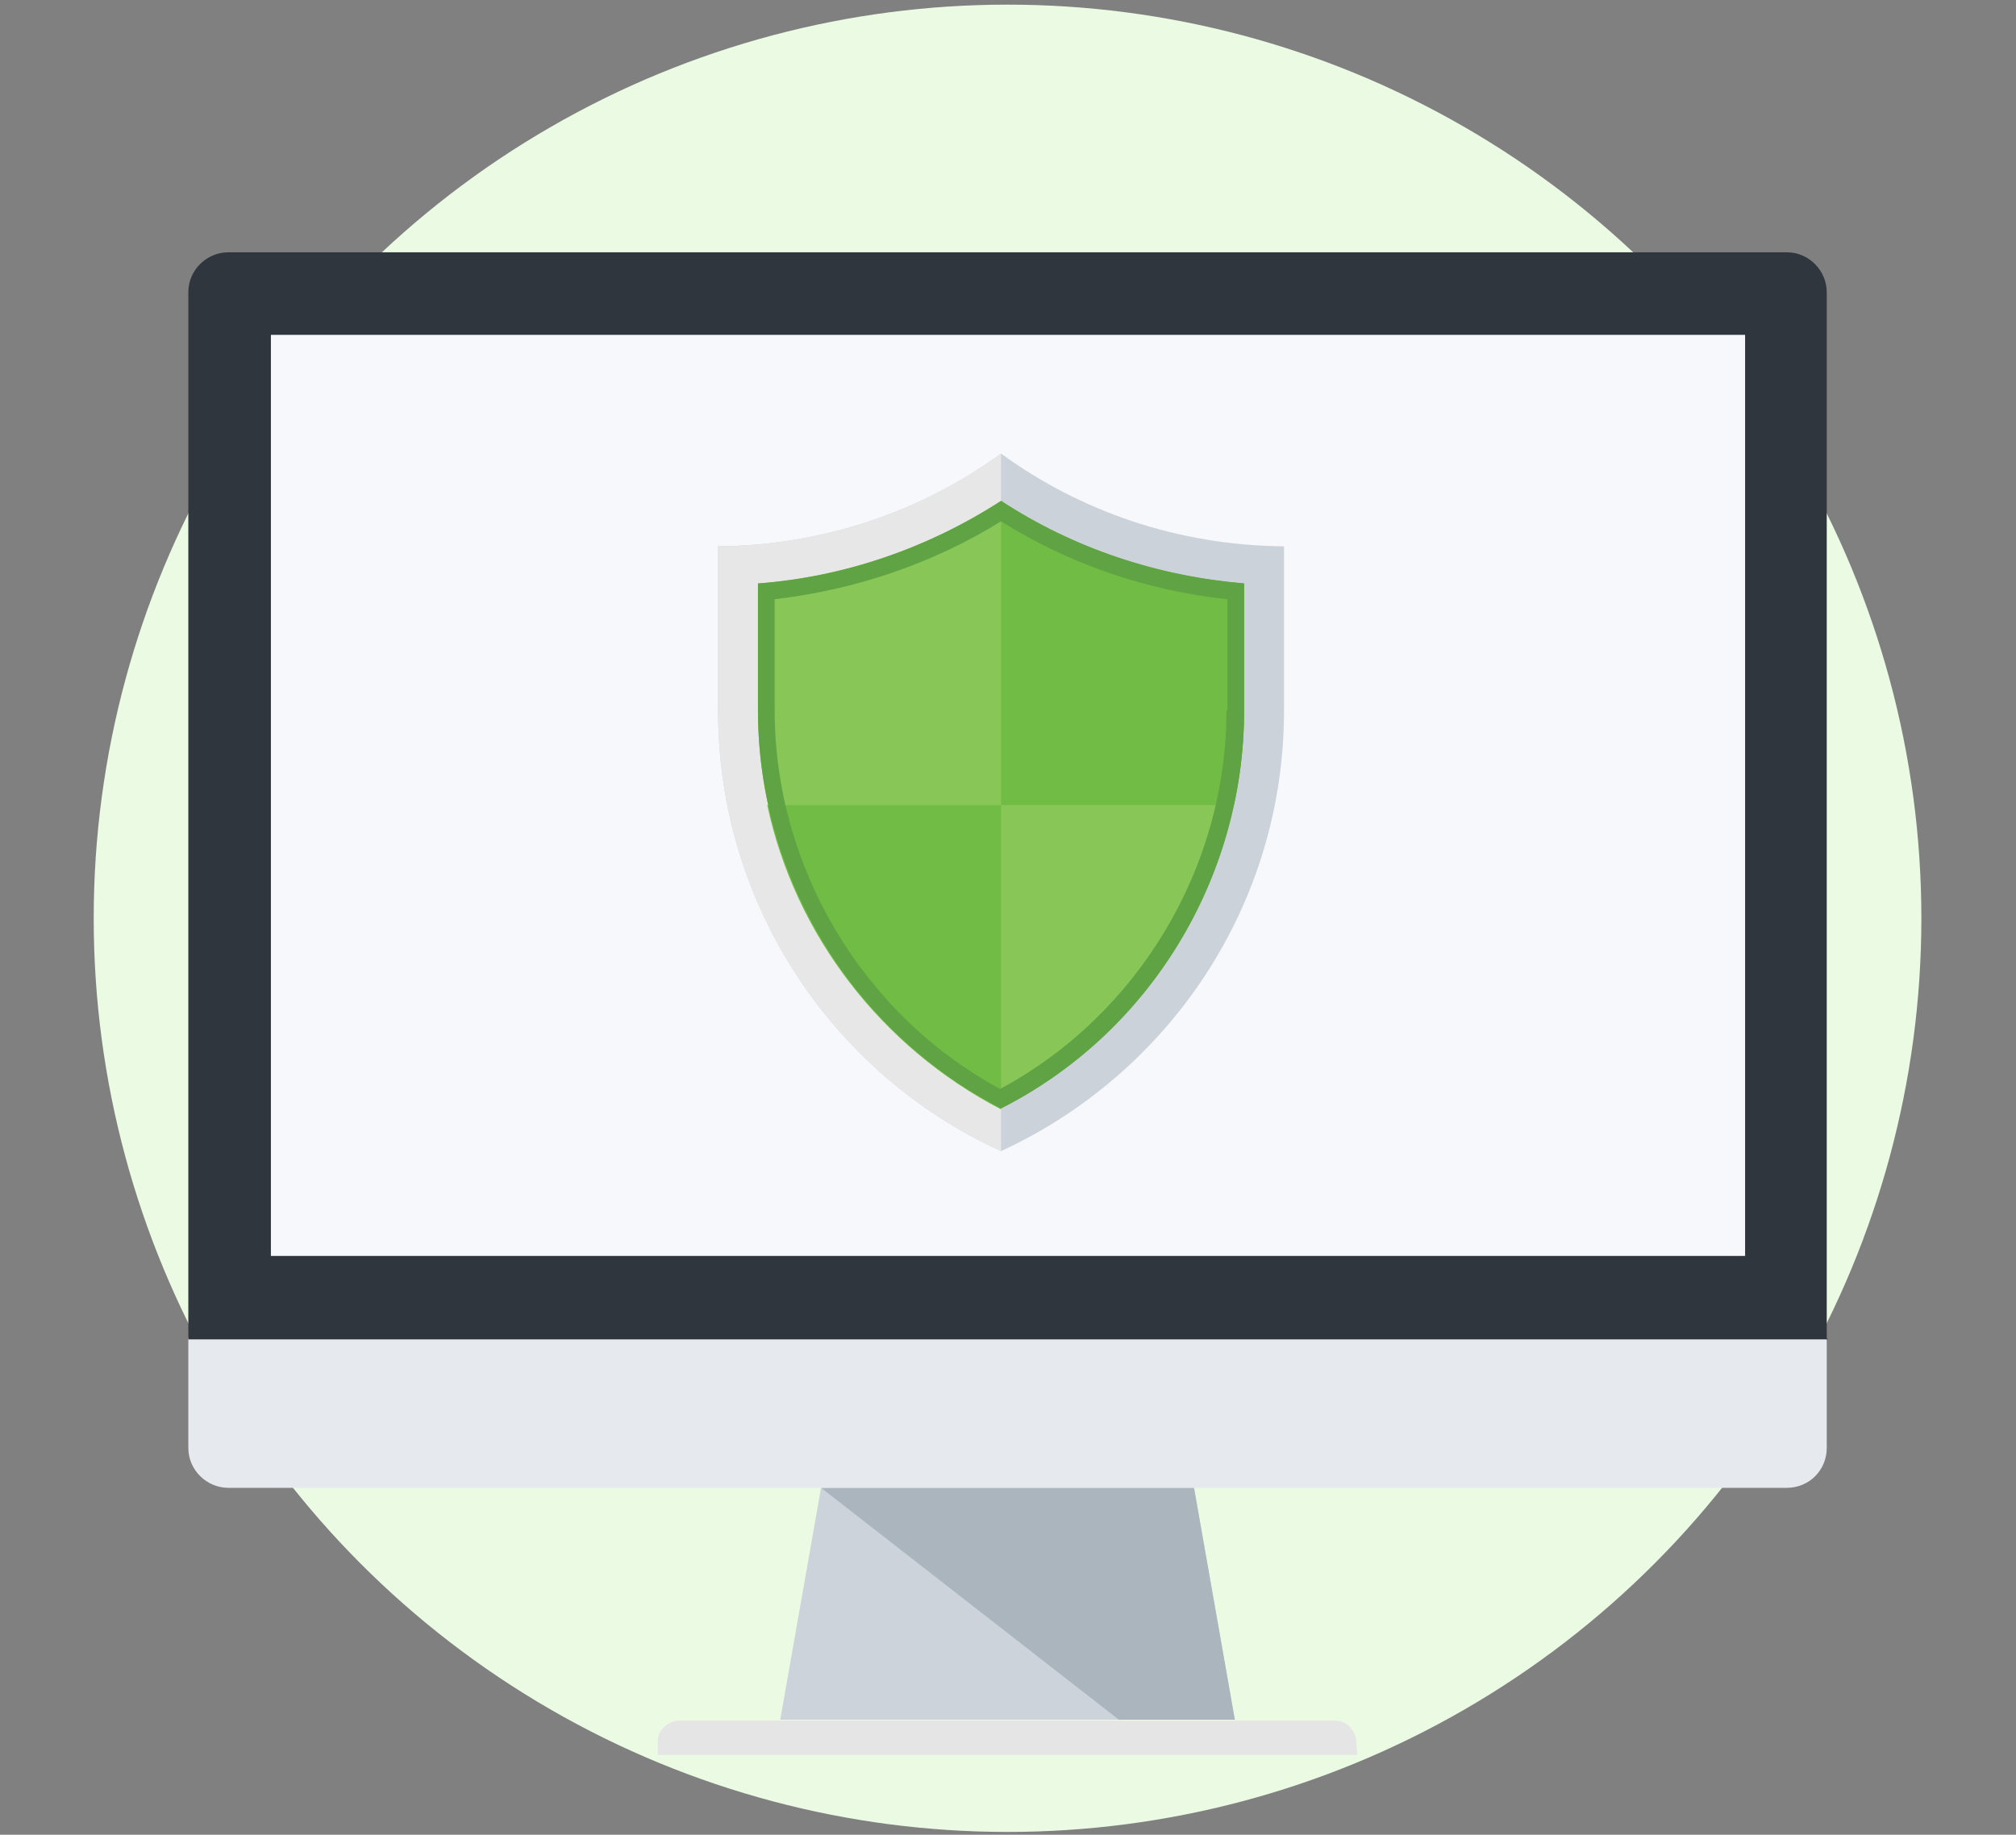 <?xml version="1.0" encoding="utf-8"?>
<!-- Generator: Adobe Illustrator 25.3.1, SVG Export Plug-In . SVG Version: 6.00 Build 0)  -->
<svg version="1.1" id="Layer_1" xmlns="http://www.w3.org/2000/svg" xmlns:xlink="http://www.w3.org/1999/xlink" x="0px" y="0px"
	 viewBox="0 0 217.3 197.8" style="enable-background:new 0 0 217.3 197.8;" xml:space="preserve">
<rect x="0" y="0" width="217.3" height="197.8" fill="#808080" stroke="none"/>
<style type="text/css">
	.st0{fill:#EBFAE3;}
	.st1{fill:#CDD3DA;}
	.st2{fill:#AAB5BD;}
	.st3{fill:#E6E5E5;}
	.st4{fill:#E6EAEE;}
	.st5{fill:#30363D;}
	.st6{fill:#F6F8FB;}
	.st7{fill:#CCD2D9;}
	.st8{fill:#E8E7E7;}
	.st9{fill:#89C658;}
	.st10{fill:#70BC44;}
	.st11{fill:#5FA344;}
</style>
<g>
	<circle class="st0" cx="108.6" cy="99" r="98.5"/>
	<g>
		<g>
			<g>
				<polygon class="st1" points="133.1,185.4 84.1,185.4 88.5,160.4 128.7,160.4 				"/>
				<polygon class="st2" points="133.1,185.4 128.7,160.4 88.5,160.4 120.6,185.4 				"/>
				<path class="st3" d="M146.3,189.2H70.9v-1.4c0-0.6,0.2-1.2,0.7-1.6c0.4-0.4,1-0.7,1.6-0.7h70.7c0.6,0,1.2,0.2,1.6,0.7
					c0.4,0.4,0.7,1,0.7,1.6L146.3,189.2L146.3,189.2z"/>
			</g>
			<path class="st4" d="M196.9,144.2v11.9c0,2.4-1.9,4.3-4.3,4.3h-168c-2.3,0-4.3-1.9-4.3-4.3v-11.9H196.9z"/>
			<path class="st5" d="M196.9,144.2V31.5c0-2.3-1.9-4.3-4.3-4.3h-168c-2.3,0-4.3,1.9-4.3,4.3v112.9H197L196.9,144.2L196.9,144.2z"
				/>
			<rect x="29.2" y="36.1" class="st6" width="158.9" height="99.3"/>
		</g>
		<g>
			<path class="st7" d="M107.9,48.9c-8.5,6.2-19.1,9.9-30.5,10v17.7c0,21.1,12.5,39.3,30.5,47.5c18-8.3,30.5-26.4,30.5-47.5V58.9
				C126.9,58.8,116.4,55.1,107.9,48.9z"/>
			<path class="st8" d="M107.9,48.9c-8.5,6.2-19.1,9.9-30.5,10v17.7c0,21.1,12.5,39.3,30.5,47.5V48.9z"/>
			<path class="st9" d="M107.9,54c-7.9,5.1-16.9,8.2-26.2,8.9v13.7c0,18.1,10.3,34.7,26.2,42.9c16-8.1,26.2-24.8,26.2-42.9V62.9
				C124.7,62.1,115.7,59.1,107.9,54z"/>
			<path class="st10" d="M82.7,86.8c3,14,12.3,26.1,25.2,32.8V86.8H82.7z"/>
			<path class="st10" d="M133,86.8c0.7-3.3,1.1-6.6,1.1-10.2V62.9c-9.4-0.7-18.4-3.8-26.2-8.9v32.8C107.9,86.8,133,86.8,133,86.8z"
				/>
			<path class="st11" d="M107.9,54c-7.9,5.1-16.9,8.2-26.2,8.9v13.7c0,18.1,10.3,34.7,26.2,42.9c16-8.1,26.2-24.8,26.2-42.9V62.9
				C124.7,62.1,115.7,59.1,107.9,54z M132.2,76.6c0,16.9-9.5,32.8-24.4,40.8c-14.8-8-24.3-23.9-24.3-40.8v-12c8.6-1,17-3.8,24.4-8.4
				c7.3,4.6,15.8,7.5,24.4,8.4v12C132.3,76.6,132.2,76.6,132.2,76.6z"/>
		</g>
	</g>
</g>
</svg>

